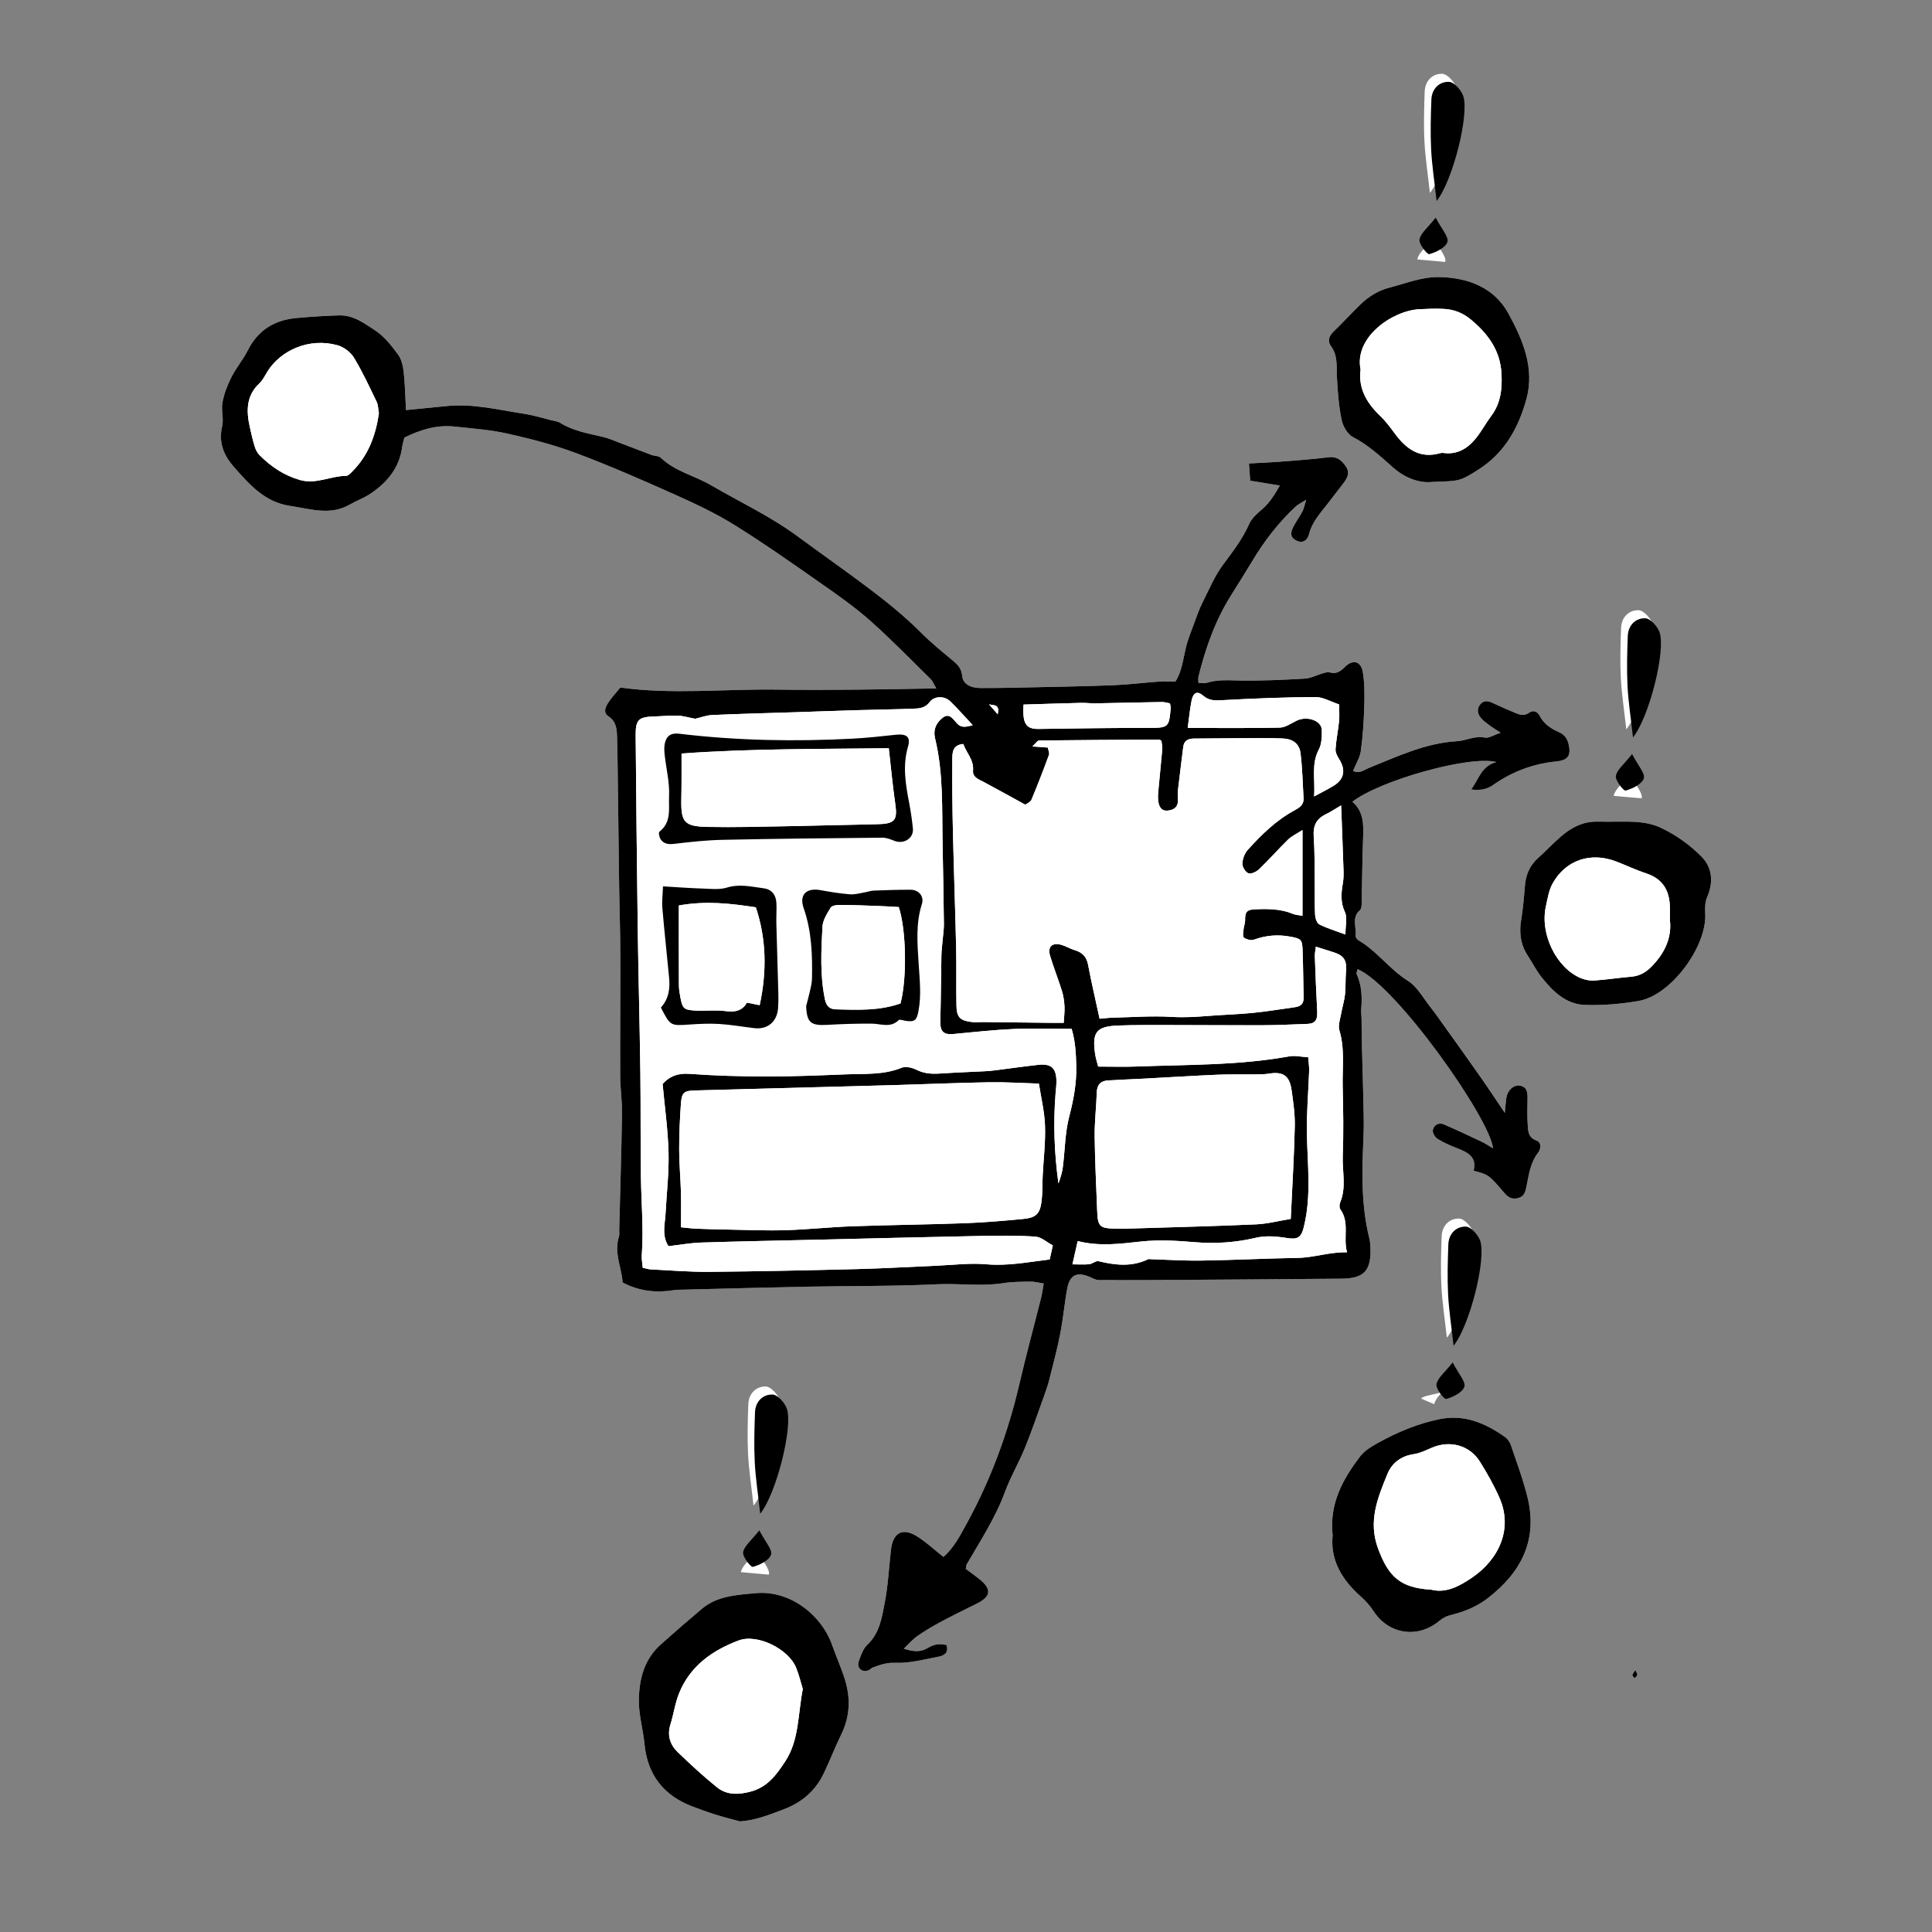 <?xml version="1.0" encoding="utf-8"?>
<!-- Generator: Adobe Illustrator 16.0.0, SVG Export Plug-In . SVG Version: 6.00 Build 0)  -->
<!DOCTYPE svg PUBLIC "-//W3C//DTD SVG 1.1//EN" "http://www.w3.org/Graphics/SVG/1.1/DTD/svg11.dtd">
<svg version="1.1" id="Layer_1" xmlns="http://www.w3.org/2000/svg" xmlns:xlink="http://www.w3.org/1999/xlink" x="0px" y="0px"
	 width="480px" height="480px" viewBox="0 0 480 480" enable-background="new 0 0 480 480" xml:space="preserve">
<rect x="0" y="0" width="480" height="480" fill="#808080" stroke="none"/>
<g>
	<path fill-rule="evenodd" clip-rule="evenodd" fill="#FFFFFF" d="M239.945,389.786c0.115-0.622,0.099-0.886,0.209-1.078
		c3.406-5.89,7.149-11.584,9.531-18.043c1.385-3.754,3.455-7.248,4.966-10.962c1.776-4.368,3.29-8.847,4.894-13.288
		c0.439-1.219,0.854-2.457,1.169-3.715c0.944-3.773,1.963-7.535,2.708-11.348c0.727-3.712,1.043-7.504,1.734-11.223
		c0.633-3.407,2.428-4.238,5.592-2.883c0.727,0.312,1.489,0.768,2.237,0.773c5.66,0.047,11.321,0.016,16.981-0.021
		c14.457-0.097,28.913-0.193,43.369-0.32c5.559-0.049,7.35-1.982,7.154-7.615c-0.029-0.826-0.088-1.67-0.286-2.465
		c-2.063-8.261-1.823-16.643-1.443-25.049c0.158-3.532,0-7.08-0.067-10.619c-0.073-3.896-0.221-7.789-0.313-11.684
		c-0.057-2.459-0.067-4.918-0.109-7.377c-0.012-0.705-0.135-1.418-0.076-2.116c0.244-2.988,0.158-5.915-1.115-8.715
		c-0.145-0.311,0.121-0.807,0.206-1.269c9.647,4.08,33.003,37.28,33.649,44.516c-1.025-0.604-1.885-1.197-2.814-1.637
		c-3.094-1.466-6.195-2.922-9.336-4.283c-1.327-0.576-2.488,0.086-2.789,1.356c-0.149,0.628,0.498,1.794,1.119,2.188
		c1.49,0.942,3.143,1.663,4.793,2.309c2.654,1.034,5.095,2.145,4.219,5.637c3.74,1,3.76,0.982,7.676,5.573
		c0.95,1.115,1.967,1.624,3.416,1.216c1.348-0.38,1.707-1.307,1.981-2.602c0.63-2.969,0.924-6.055,2.91-8.623
		c0.719-0.926,0.985-2.559-0.396-3.072c-2.106-0.778-2.047-2.448-2.159-4.025c-0.151-2.125-0.059-4.268-0.037-6.402
		c0.016-1.506-0.084-2.941-1.985-3.207c-1.534-0.214-2.989,1.156-3.279,3.049c-0.153,1.006-0.212,2.028-0.382,3.721
		c-2.254-3.334-4.09-6.132-6.012-8.872c-3.045-4.347-6.141-8.657-9.225-12.978c-1.033-1.443-2.043-2.904-3.147-4.289
		c-1.836-2.303-3.335-5.203-5.705-6.68c-4.573-2.853-7.654-7.384-12.285-10.068c-0.351-0.203-0.739-0.783-0.695-1.137
		c0.257-2.124-1.07-4.516,1.095-6.354c0.35-0.297,0.398-1.068,0.41-1.625c0.131-5.446,0.139-10.895,0.355-16.336
		c0.134-3.341,0.146-6.558-2.664-8.956c6.762-5.283,29.149-11.596,35.801-9.863c-3.775,0.981-4.293,4.125-6.289,6.808
		c2.332,0.292,3.969-0.062,5.469-1.116c4.748-3.34,9.989-5.29,15.782-5.862c2.917-0.289,3.619-1.575,2.937-4.375
		c-0.344-1.411-1.12-2.338-2.365-2.884c-2.006-0.879-3.74-2.021-4.787-4.041c-0.592-1.139-1.629-1.522-2.669-0.772
		c-1.325,0.957-2.479,0.413-3.672-0.081c-1.747-0.724-3.482-1.479-5.188-2.292c-1.156-0.547-2.275-0.871-3.219,0.245
		c-0.892,1.051-0.758,2.259,0.029,3.276c0.557,0.717,1.33,1.284,2.066,1.841c0.779,0.592,1.625,1.092,2.941,1.962
		c-1.756,0.581-2.953,1.419-3.932,1.214c-2.496-0.521-4.631,0.766-6.926,0.898c-7.867,0.455-14.802,3.803-21.912,6.654
		c-1.219,0.489-2.398,1.526-3.885,0.704c0.703-1.743,1.696-3.3,1.924-4.96c0.501-3.625,0.73-7.3,0.846-10.961
		c0.09-2.832,0.1-5.715-0.336-8.501c-0.443-2.843-2.475-3.388-4.484-1.374c-1.09,1.092-2.104,1.804-3.717,1.343
		c-0.49-0.141-1.109,0.035-1.639,0.185c-1.559,0.442-3.08,1.272-4.652,1.362c-5.525,0.314-11.074,0.581-16.604,0.458
		c-2.611-0.059-5.14-0.216-7.665,0.566c-0.606,0.188-1.32,0.028-2.107,0.028c0-0.651-0.092-1.127,0.014-1.553
		c1.771-7.146,4.211-14.027,8.158-20.303c1.752-2.785,3.519-5.562,5.203-8.388c2.982-5.014,6.527-9.578,10.794-13.562
		c0.55-0.514,1.275-0.84,2.612-1.697c-0.471,1.495-0.598,2.269-0.945,2.927c-0.66,1.245-1.508,2.391-2.167,3.636
		c-0.977,1.852-0.755,2.864,0.644,3.585c1.378,0.71,2.723,0.191,3.195-1.678c0.732-2.9,2.657-4.969,4.385-7.206
		c1.372-1.778,2.763-3.543,4.115-5.334c0.961-1.271,1.734-2.576,0.631-4.198c-1.064-1.564-2.237-2.561-4.389-2.282
		c-3.988,0.519-8.014,0.787-12.027,1.103c-2.433,0.192-4.873,0.281-7.658,0.436c0.113,1.6,0.203,2.836,0.307,4.28
		c2.491,0.407,4.751,0.776,7.371,1.205c-1.359,2.311-2.537,4.275-4.375,5.856c-1.229,1.058-2.6,2.229-3.229,3.652
		c-1.647,3.71-4.033,6.836-6.441,10.052c-2.153,2.874-3.567,6.315-5.198,9.56c-0.793,1.574-1.383,3.258-1.99,4.918
		c-0.764,2.08-1.621,4.146-2.131,6.292c-0.707,2.968-1.033,6.038-2.609,8.395c-1.687,0-3.061-0.082-4.424,0.016
		c-3.653,0.258-7.297,0.729-10.954,0.871c-6.987,0.271-13.981,0.389-20.974,0.541c-4.02,0.089-8.04,0.171-12.061,0.159
		c-2.536-0.007-4.392-1.062-4.552-3.049c-0.146-1.811-1.163-2.802-2.273-3.732c-2.697-2.258-5.414-4.431-7.926-6.958
		c-4.048-4.073-8.576-7.72-13.177-11.183c-5.734-4.314-11.626-8.436-17.399-12.697c-6.813-5.03-14.418-8.582-21.666-12.8
		c-4.076-2.374-8.886-3.385-12.419-6.786c-0.521-0.502-1.565-0.426-2.332-0.712c-2.642-0.984-5.265-2.017-7.901-3.015
		c-1.315-0.499-2.616-1.09-3.976-1.414c-3.685-0.878-7.443-1.464-10.754-3.517c-0.669-0.414-1.552-0.501-2.346-0.697
		c-2.183-0.542-4.349-1.219-6.564-1.559c-6.394-0.98-12.734-2.598-19.294-1.94c-3.252,0.326-6.505,0.641-10.153,1.001
		c-0.196-3.511-0.244-6.561-0.586-9.578c-0.168-1.476-0.563-3.129-1.422-4.278c-1.615-2.157-3.366-4.425-5.566-5.876
		c-2.696-1.777-5.49-3.898-9.016-3.796c-3.55,0.103-7.102,0.337-10.64,0.657c-5.448,0.493-9.554,3.01-12.078,8.042
		c-1.161,2.313-2.894,4.337-4.061,6.646c-0.995,1.971-1.822,4.111-2.223,6.271c-0.357,1.927,0.355,4.068-0.083,5.957
		c-0.937,4.024,0.381,7.189,2.931,10.085c3.853,4.373,7.646,8.75,13.96,9.675c5.002,0.732,9.959,2.487,14.869-0.358
		c1.634-0.946,3.462-1.584,5.023-2.63c4.181-2.802,7.256-6.427,7.946-11.653c0.107-0.807,0.374-1.593,0.555-2.338
		c3.999-1.966,8.054-3.198,12.426-2.732c4.459,0.475,8.974,0.806,13.332,1.785c5.748,1.291,11.504,2.785,17.009,4.854
		c8.274,3.109,16.391,6.665,24.462,10.277c5.059,2.262,10.122,4.645,14.813,7.565c7.337,4.565,14.413,9.559,21.5,14.513
		c4.168,2.915,8.361,5.86,12.157,9.224c5.219,4.625,10.082,9.652,15.067,14.539c0.461,0.453,0.696,1.136,1.383,2.3
		c-13.508,0.245-26.497,0.48-39.497,0.294c-13.109-0.187-26.226,1.274-39.003-0.517c-1.11,1.355-1.99,2.318-2.738,3.373
		c-0.844,1.189-1.721,2.763-0.23,3.767c2.051,1.383,2.088,3.279,2.155,5.28c0.088,2.602,0.11,5.208,0.144,7.81
		c0.126,9.828,0.236,19.657,0.376,29.486c0.077,5.446,0.273,10.893,0.289,16.34c0.03,10.179-0.073,20.358-0.032,30.537
		c0.012,3.076,0.499,6.156,0.451,9.229c-0.151,9.707-0.454,19.41-0.697,29.115c-0.012,0.473,0.102,0.986-0.041,1.417
		c-1.354,4.094,0.695,7.82,0.88,11.46c4.388,2.309,8.667,2.604,13.081,1.865c0.463-0.076,0.946-0.053,1.419-0.063
		c10.427-0.256,20.853-0.549,31.281-0.752c10.77-0.211,21.552-0.091,32.306-0.601c5.54-0.263,11.076,0.577,16.604-0.298
		c2.199-0.348,4.463-0.332,6.697-0.361c0.986-0.012,1.976,0.278,3.231,0.471c-0.253,1.439-0.37,2.481-0.623,3.488
		c-1.788,7.122-3.724,14.207-5.384,21.357c-2.834,12.197-7.117,23.838-13.123,34.813c-1.669,3.051-3.34,6.217-5.781,8.262
		c-2.345-1.855-4.289-3.68-6.503-5.078c-3.615-2.282-6.027-0.99-6.52,3.272c-0.502,4.349-0.707,8.752-1.528,13.038
		c-0.72,3.75-1.245,7.68-4.355,10.603c-1.054,0.989-1.597,2.628-2.107,4.063c-0.583,1.641,0.657,2.822,2.304,2.322
		c0.43-0.131,0.757-0.585,1.186-0.743c1.793-0.656,3.418-1.259,5.578-1.163c3.583,0.158,7.232-0.873,10.829-1.542
		c1.325-0.248,2.447-0.985,1.919-2.848c-1.689-0.479-3.203-0.222-4.716,0.708c-1.694,1.04-3.512,0.969-5.929,0.171
		c1.314-1.247,2.213-2.322,3.32-3.101c1.739-1.223,3.574-2.326,5.449-3.333c3.02-1.619,6.082-3.163,9.167-4.659
		c3.818-1.854,4.037-3.707,0.65-6.353C242.118,391.366,241.064,390.618,239.945,389.786z M183.83,452.524
		c3.907-0.26,7.282-1.652,10.747-2.944c4.568-1.702,7.95-4.575,10.048-8.913c1.545-3.193,2.799-6.527,4.368-9.709
		c2.349-4.762,2.348-9.583,0.672-14.479c-0.919-2.683-2.052-5.291-3.002-7.966c-2.505-7.043-10.213-13.514-18.95-12.689
		c-4.685,0.442-9.53,0.646-13.399,3.93c-3.421,2.901-6.82,5.83-10.163,8.822c-4.192,3.75-5.416,8.819-5.427,14.09
		c-0.007,3.508,1.049,7.004,1.382,10.527c0.735,7.764,4.755,12.918,11.986,15.647c1.882,0.712,3.776,1.403,5.697,2.005
		C179.783,451.469,181.815,451.97,183.83,452.524z M331.089,381.452c-0.618,6.093,2.269,10.984,6.927,15.143
		c1.217,1.088,2.367,2.335,3.248,3.701c3.676,5.703,10.912,6.93,16.313,2.429c0.77-0.641,1.738-1.19,2.702-1.425
		c3.374-0.82,6.484-2.023,9.299-4.189c8.332-6.404,12.524-14.434,9.944-25.041c-1.082-4.445-2.707-8.762-4.176-13.105
		c-0.25-0.744-0.821-1.52-1.463-1.969c-4.881-3.426-10.068-5.679-16.276-4.4c-5.407,1.112-10.411,3.207-15.192,5.861
		c-1.635,0.908-3.4,1.953-4.498,3.398C333.63,367.491,330.23,373.54,331.089,381.452z M401.603,204.137
		c-1.538,0-3.077,0.032-4.616-0.007c-3.65-0.089-6.645,1.461-9.281,3.783c-1.951,1.719-3.744,3.616-5.674,5.359
		c-2.059,1.861-2.965,4.177-3.178,6.893c-0.223,2.83-0.477,5.665-0.934,8.462c-0.522,3.185-0.127,6.106,1.658,8.829
		c1.166,1.777,2.126,3.711,3.441,5.366c2.771,3.484,6.039,6.68,10.705,6.848c4.451,0.161,8.992-0.23,13.389-0.986
		c8.061-1.385,16.982-13.524,16.547-21.715c-0.072-1.369-0.055-2.903,0.48-4.112c1.57-3.554,1.326-7.27-1.385-10.006
		c-2.907-2.937-6.254-5.338-10.021-7.14C409.17,204.004,405.389,204.111,401.603,204.137z M355.971,119.728
		c6.758-0.214,6.785-0.169,11.385-3.095c6.447-4.101,9.916-10.357,11.871-17.45c2.139-7.761-0.947-14.868-4.475-21.313
		c-3.447-6.295-9.77-8.87-17.059-9.032c-4.402-0.099-8.316,1.547-12.412,2.596c-2.837,0.727-5.234,2.209-7.297,4.223
		c-2.287,2.234-4.455,4.591-6.756,6.813c-1.127,1.088-1.412,2.354-0.571,3.492c1.796,2.431,1.355,5.144,1.501,7.849
		c0.189,3.522,0.447,7.076,1.164,10.516c0.33,1.591,1.48,3.588,2.834,4.28c3.768,1.931,6.779,4.738,9.856,7.472
		C349.231,118.939,352.873,120.097,355.971,119.728z M406.289,414.935c-0.457,0.771-0.76,1.052-0.729,1.283
		c0.035,0.264,0.377,0.482,0.584,0.721c0.225-0.285,0.574-0.548,0.639-0.867C406.834,415.811,406.545,415.483,406.289,414.935z"/>
	<path fill-rule="evenodd" clip-rule="evenodd" d="M239.945,389.786c1.119,0.832,2.173,1.58,3.188,2.376
		c3.387,2.646,3.168,4.499-0.65,6.353c-3.084,1.496-6.146,3.04-9.167,4.659c-1.875,1.007-3.71,2.11-5.449,3.333
		c-1.106,0.778-2.006,1.854-3.32,3.101c2.417,0.798,4.235,0.869,5.929-0.171c1.514-0.93,3.027-1.188,4.716-0.708
		c0.527,1.862-0.594,2.6-1.919,2.848c-3.597,0.669-7.247,1.7-10.829,1.542c-2.16-0.096-3.785,0.507-5.578,1.163
		c-0.429,0.158-0.756,0.612-1.186,0.743c-1.647,0.5-2.886-0.682-2.304-2.322c0.51-1.436,1.053-3.074,2.107-4.063
		c3.11-2.923,3.636-6.853,4.355-10.603c0.821-4.286,1.026-8.689,1.528-13.038c0.492-4.263,2.905-5.555,6.52-3.272
		c2.214,1.398,4.158,3.223,6.503,5.078c2.441-2.045,4.112-5.211,5.781-8.262c6.005-10.975,10.289-22.615,13.123-34.813
		c1.66-7.15,3.596-14.235,5.384-21.357c0.253-1.007,0.37-2.049,0.623-3.488c-1.256-0.192-2.245-0.482-3.231-0.471
		c-2.234,0.029-4.498,0.014-6.697,0.361c-5.527,0.875-11.064,0.035-16.604,0.298c-10.754,0.51-21.536,0.39-32.306,0.601
		c-10.428,0.203-20.854,0.496-31.281,0.752c-0.474,0.01-0.956-0.014-1.419,0.063c-4.414,0.738-8.692,0.443-13.081-1.865
		c-0.185-3.64-2.234-7.366-0.88-11.46c0.143-0.431,0.028-0.944,0.041-1.417c0.243-9.705,0.546-19.408,0.697-29.115
		c0.048-3.072-0.438-6.152-0.451-9.229c-0.041-10.179,0.063-20.358,0.032-30.537c-0.016-5.447-0.212-10.894-0.289-16.34
		c-0.14-9.829-0.25-19.658-0.376-29.486c-0.034-2.602-0.056-5.208-0.144-7.81c-0.067-2-0.104-3.896-2.155-5.28
		c-1.491-1.004-0.613-2.578,0.23-3.767c0.749-1.055,1.628-2.018,2.738-3.373c12.778,1.791,25.895,0.33,39.003,0.517
		c13,0.186,25.989-0.05,39.497-0.294c-0.687-1.164-0.922-1.847-1.383-2.3c-4.985-4.887-9.848-9.914-15.067-14.539
		c-3.796-3.364-7.989-6.31-12.157-9.224c-7.087-4.955-14.164-9.948-21.5-14.513c-4.692-2.92-9.754-5.303-14.813-7.565
		c-8.072-3.612-16.188-7.167-24.462-10.277c-5.504-2.069-11.261-3.564-17.009-4.854c-4.358-0.979-8.873-1.311-13.332-1.785
		c-4.372-0.466-8.427,0.766-12.426,2.732c-0.181,0.745-0.447,1.531-0.555,2.338c-0.69,5.226-3.765,8.852-7.946,11.653
		c-1.561,1.046-3.389,1.684-5.023,2.63c-4.91,2.845-9.867,1.09-14.869,0.358c-6.314-0.925-10.107-5.302-13.96-9.675
		c-2.55-2.896-3.868-6.061-2.931-10.085c0.439-1.888-0.274-4.03,0.083-5.957c0.401-2.16,1.228-4.3,2.223-6.271
		c1.167-2.31,2.9-4.334,4.061-6.646c2.524-5.032,6.63-7.55,12.078-8.042c3.539-0.319,7.09-0.554,10.64-0.657
		c3.525-0.102,6.319,2.019,9.016,3.796c2.201,1.451,3.952,3.72,5.566,5.876c0.859,1.149,1.254,2.803,1.422,4.278
		c0.343,3.017,0.39,6.066,0.586,9.578c3.648-0.36,6.901-0.675,10.153-1.001c6.56-0.658,12.9,0.96,19.294,1.94
		c2.216,0.339,4.381,1.017,6.564,1.559c0.793,0.196,1.676,0.283,2.346,0.697c3.311,2.052,7.07,2.639,10.754,3.517
		c1.36,0.324,2.661,0.915,3.976,1.414c2.637,0.998,5.259,2.03,7.901,3.015c0.767,0.286,1.811,0.21,2.332,0.712
		c3.533,3.401,8.343,4.412,12.419,6.786c7.248,4.219,14.853,7.771,21.666,12.8c5.773,4.261,11.665,8.382,17.399,12.697
		c4.601,3.463,9.129,7.11,13.177,11.183c2.512,2.527,5.229,4.7,7.926,6.958c1.111,0.93,2.127,1.921,2.273,3.732
		c0.16,1.987,2.016,3.042,4.552,3.049c4.021,0.012,8.041-0.07,12.061-0.159c6.992-0.152,13.986-0.269,20.974-0.541
		c3.657-0.142,7.301-0.613,10.954-0.871c1.363-0.098,2.737-0.016,4.424-0.016c1.576-2.356,1.902-5.426,2.609-8.395
		c0.51-2.146,1.367-4.212,2.131-6.292c0.607-1.66,1.197-3.344,1.99-4.918c1.631-3.245,3.045-6.686,5.198-9.56
		c2.408-3.216,4.794-6.341,6.441-10.052c0.63-1.422,2.001-2.594,3.229-3.652c1.838-1.581,3.016-3.545,4.375-5.856
		c-2.62-0.429-4.88-0.798-7.371-1.205c-0.104-1.443-0.193-2.68-0.307-4.28c2.785-0.154,5.226-0.243,7.658-0.436
		c4.014-0.316,8.039-0.584,12.027-1.103c2.151-0.279,3.324,0.718,4.389,2.282c1.104,1.622,0.33,2.927-0.631,4.198
		c-1.353,1.791-2.743,3.556-4.115,5.334c-1.728,2.237-3.652,4.305-4.385,7.206c-0.473,1.869-1.817,2.388-3.195,1.678
		c-1.398-0.721-1.62-1.733-0.644-3.585c0.659-1.246,1.507-2.392,2.167-3.636c0.348-0.658,0.475-1.432,0.945-2.927
		c-1.337,0.857-2.063,1.183-2.612,1.697c-4.267,3.984-7.812,8.547-10.794,13.562c-1.685,2.827-3.451,5.603-5.203,8.388
		c-3.947,6.275-6.388,13.156-8.158,20.303c-0.105,0.426-0.014,0.902-0.014,1.553c0.787,0,1.501,0.16,2.107-0.028
		c2.525-0.782,5.054-0.625,7.665-0.566c5.53,0.123,11.079-0.144,16.604-0.458c1.572-0.09,3.094-0.92,4.652-1.362
		c0.529-0.149,1.148-0.325,1.639-0.185c1.613,0.461,2.627-0.25,3.717-1.343c2.01-2.015,4.041-1.47,4.484,1.374
		c0.436,2.786,0.426,5.669,0.336,8.501c-0.115,3.661-0.345,7.336-0.846,10.961c-0.228,1.66-1.221,3.217-1.924,4.96
		c1.486,0.822,2.666-0.215,3.885-0.704c7.11-2.851,14.045-6.199,21.912-6.654c2.295-0.133,4.43-1.419,6.926-0.898
		c0.979,0.205,2.176-0.633,3.932-1.214c-1.316-0.87-2.162-1.37-2.941-1.962c-0.736-0.557-1.51-1.124-2.066-1.841
		c-0.787-1.018-0.921-2.225-0.029-3.276c0.943-1.115,2.063-0.792,3.219-0.245c1.706,0.813,3.441,1.567,5.188,2.292
		c1.192,0.494,2.347,1.038,3.672,0.081c1.04-0.75,2.077-0.367,2.669,0.772c1.047,2.02,2.781,3.162,4.787,4.041
		c1.245,0.546,2.021,1.473,2.365,2.884c0.683,2.799-0.02,4.086-2.937,4.375c-5.793,0.573-11.034,2.522-15.782,5.862
		c-1.5,1.055-3.137,1.409-5.469,1.116c1.996-2.683,2.514-5.827,6.289-6.808c-6.651-1.733-29.039,4.58-35.801,9.863
		c2.811,2.398,2.798,5.615,2.664,8.956c-0.217,5.441-0.225,10.89-0.355,16.336c-0.012,0.557-0.061,1.327-0.41,1.625
		c-2.165,1.837-0.838,4.23-1.095,6.354c-0.044,0.354,0.345,0.934,0.695,1.137c4.631,2.684,7.712,7.216,12.285,10.068
		c2.37,1.477,3.869,4.377,5.705,6.68c1.104,1.385,2.114,2.846,3.147,4.289c3.084,4.32,6.18,8.631,9.225,12.978
		c1.922,2.74,3.758,5.538,6.012,8.872c0.17-1.692,0.229-2.715,0.382-3.721c0.29-1.893,1.745-3.263,3.279-3.049
		c1.901,0.266,2.001,1.701,1.985,3.207c-0.021,2.135-0.114,4.277,0.037,6.402c0.112,1.577,0.053,3.247,2.159,4.025
		c1.382,0.514,1.115,2.146,0.396,3.072c-1.986,2.568-2.28,5.654-2.91,8.623c-0.274,1.295-0.634,2.222-1.981,2.602
		c-1.449,0.408-2.466-0.101-3.416-1.216c-3.916-4.591-3.936-4.573-7.676-5.573c0.876-3.492-1.564-4.603-4.219-5.637
		c-1.65-0.646-3.303-1.366-4.793-2.309c-0.621-0.395-1.269-1.561-1.119-2.188c0.301-1.271,1.462-1.933,2.789-1.356
		c3.141,1.361,6.242,2.817,9.336,4.283c0.93,0.439,1.789,1.033,2.814,1.637c-0.646-7.235-24.002-40.436-33.649-44.516
		c-0.085,0.462-0.351,0.958-0.206,1.269c1.273,2.8,1.359,5.727,1.115,8.715c-0.059,0.698,0.064,1.411,0.076,2.116
		c0.042,2.459,0.053,4.918,0.109,7.377c0.092,3.895,0.239,7.787,0.313,11.684c0.067,3.539,0.226,7.087,0.067,10.619
		c-0.38,8.406-0.62,16.788,1.443,25.049c0.198,0.795,0.257,1.639,0.286,2.465c0.195,5.633-1.596,7.566-7.154,7.615
		c-14.456,0.127-28.912,0.224-43.369,0.32c-5.66,0.037-11.321,0.068-16.981,0.021c-0.748-0.006-1.511-0.462-2.237-0.773
		c-3.164-1.355-4.959-0.524-5.592,2.883c-0.691,3.719-1.008,7.511-1.734,11.223c-0.745,3.813-1.764,7.574-2.708,11.348
		c-0.314,1.258-0.729,2.496-1.169,3.715c-1.604,4.441-3.117,8.92-4.894,13.288c-1.511,3.714-3.581,7.208-4.966,10.962
		c-2.382,6.459-6.125,12.153-9.531,18.043C240.044,388.9,240.061,389.164,239.945,389.786z M323.602,206.221
		c-1.51,0.978-2.709,1.51-3.59,2.371c-2.45,2.391-4.709,4.977-7.176,7.35c-0.659,0.635-1.951,1.265-2.656,1.024
		c-0.73-0.248-1.546-1.575-1.516-2.398c0.045-1.174,0.555-2.568,1.342-3.434c3.427-3.777,7.049-7.356,11.621-9.81
		c1.131-0.607,2.326-1.361,2.238-2.93c-0.207-3.768-0.298-7.555-0.76-11.294c-0.297-2.398-2.016-3.55-4.451-3.63
		c-1.775-0.059-3.551-0.126-5.326-0.116c-5.557,0.033-11.113,0.121-16.67,0.139c-1.529,0.006-2.502,0.526-2.697,2.145
		c-0.439,3.636-0.914,7.269-1.328,10.908c-0.092,0.816,0.051,1.659,0.021,2.486c-0.057,1.646-1.151,2.216-2.585,2.364
		c-1.349,0.139-1.974-0.765-2.216-1.85c-0.201-0.893-0.173-1.864-0.093-2.788c0.307-3.523,0.704-7.039,1.001-10.563
		c0.063-0.763-0.148-1.55-0.215-2.167c-0.379-0.177-0.484-0.269-0.59-0.269c-9.932,0.05-19.866,0.094-29.799,0.213
		c-0.418,0.005-0.828,0.706-1.672,1.475c1.676,0.125,2.684,0.2,3.844,0.288c0.123,0.7,0.456,1.345,0.285,1.807
		c-1.378,3.737-2.799,7.463-4.346,11.133c-0.268,0.636-1.204,0.989-1.535,1.246c-3.615-1.979-6.908-3.81-10.228-5.585
		c-1.261-0.673-2.903-1.177-2.757-2.873c0.236-2.698-1.646-4.383-2.421-6.62c-2.775,0.231-2.715,2.279-2.729,3.932
		c-0.048,5.922,0.014,11.846,0.152,17.766c0.225,9.709,0.582,19.417,0.804,29.126c0.109,4.719-0.024,9.444,0.075,14.164
		c0.061,2.936,0.887,3.742,3.821,4.09c0.932,0.113,1.893-0.006,2.842,0.004c5.688,0.063,11.375,0.134,17.063,0.197
		c1.035,0.01,2.07,0,2.927,0c0.085-1.608,0.257-2.869,0.187-4.119c-0.072-1.264-0.247-2.559-0.623-3.764
		c-0.915-2.93-2.05-5.795-2.946-8.731c-0.7-2.298,0.511-3.433,2.853-2.747c1.112,0.326,2.133,0.969,3.246,1.298
		c1.884,0.559,2.957,1.627,3.338,3.651c0.822,4.391,1.85,8.742,2.855,13.395c1.047-0.086,2.195-0.239,3.345-0.268
		c4.852-0.119,9.721-0.483,14.547-0.191c3.102,0.186,6.116,0.004,9.171-0.242c3.658-0.293,7.332-0.387,10.981-0.751
		c3.521-0.352,7.019-0.932,10.524-1.423c1.336-0.187,2.159-0.816,2.119-2.324c-0.105-4.022-0.098-8.05-0.264-12.07
		c-0.101-2.426-0.451-2.63-2.986-3.116c-3.105-0.594-6.094-0.347-9.084,0.738c-0.714,0.259-1.899-0.045-2.518-0.534
		c-0.371-0.292-0.112-1.448-0.044-2.208c0.06-0.658,0.372-1.308,0.361-1.958c-0.04-2.118,0.362-2.755,2.437-2.84
		c3.189-0.133,6.38-0.141,9.422,1.129c0.688,0.287,1.486,0.308,2.398,0.482C323.602,220.41,323.602,213.625,323.602,206.221z
		 M172.733,178.575c-1.763-0.328-3.077-0.732-4.403-0.781c-1.89-0.067-3.788,0.149-5.683,0.202
		c-4.041,0.113-4.755,0.783-4.718,4.836c0.146,15.772,0.289,31.545,0.508,47.316c0.167,12.09,0.495,24.183,0.658,36.275
		c0.119,8.771,0.003,17.545,0.148,26.316c0.104,6.357,0.673,12.708,0.207,19.076c-0.076,1.022,0.148,2.066,0.238,3.146
		c0.809,0.176,1.369,0.383,1.938,0.409c4.848,0.237,9.699,0.655,14.547,0.612c12.322-0.111,24.646-0.379,36.965-0.689
		c6.503-0.164,13-0.558,19.502-0.83c4.128-0.173,8.295-0.718,12.379-0.359c5.377,0.474,10.503-0.561,15.778-1.197
		c0.271-1.215,0.497-2.237,0.775-3.495c-1.474-0.776-2.857-2.073-4.324-2.175c-4.461-0.311-8.955-0.262-13.434-0.174
		c-13.496,0.266-26.99,0.613-40.484,0.932c-9.717,0.229-19.435,0.402-29.15,0.715c-2.683,0.088-5.353,0.584-8.092,0.896
		c-1.733-2.656-0.878-5.391-0.735-8.052c0.272-5.075,0.873-10.159,0.744-15.222c-0.144-5.656-0.948-11.293-1.472-17.033
		c1.722-1.906,3.793-2.721,6.659-2.508c6.366,0.473,12.765,0.645,19.151,0.652c6.621,0.008,13.243-0.268,19.859-0.529
		c4.59-0.183,9.234,0.187,13.682-1.627c1.019-0.416,2.632-0.049,3.705,0.49c1.915,0.964,3.818,1.07,5.865,0.935
		c3.771-0.252,7.55-0.384,11.323-0.577c0.71-0.035,1.422-0.102,2.126-0.189c3.642-0.461,7.279-0.977,10.927-1.389
		c3.17-0.358,4.455,0.75,4.543,3.852c0.029,1.061-0.121,2.129-0.207,3.191c-0.601,7.49-0.321,14.957,0.715,22.426
		c0.48-1.334,0.907-2.675,1.084-4.047c0.544-4.215,0.535-8.563,1.6-12.635c1.088-4.152,1.843-8.257,1.74-12.51
		c-0.071-3.014-0.205-6.051-1.154-9.229c-5.017,0-9.754-0.162-14.476,0.049c-4.96,0.219-9.903,0.775-14.849,1.238
		c-2.54,0.236-3.369-0.633-3.297-3.234c0.153-5.437,0.165-10.877,0.272-16.314c0.025-1.294,0.206-2.586,0.313-3.878
		c0.108-1.29,0.319-2.58,0.305-3.87c-0.076-6.624-0.196-13.248-0.326-19.87c-0.171-8.763,0.236-17.569-1.849-26.198
		c-0.056-0.23-0.091-0.466-0.126-0.7c-0.301-1.995,0.72-3.583,2.121-4.6c1.565-1.137,2.5,0.476,3.447,1.514
		c1.016,1.112,2.183,0.911,3.896,0.417c-2.063-2.203-3.757-4.159-5.615-5.946c-1.383-1.332-3.917-1.349-5.058,0.178
		c-1.129,1.512-2.542,1.628-4.053,1.681c-4.723,0.171-9.449,0.235-14.173,0.372c-4.973,0.145-9.945,0.333-14.918,0.496
		c-6.98,0.226-13.962,0.397-20.937,0.709C175.445,177.717,173.996,178.285,172.733,178.575z M169.192,304.917
		c1.585,0.148,2.723,0.307,3.865,0.35c2.606,0.103,5.213,0.17,7.82,0.215c4.731,0.08,9.468,0.297,14.192,0.158
		c5.546-0.165,11.079-0.773,16.625-0.974c9.336-0.334,18.681-0.423,28.017-0.765c4.841-0.177,9.679-0.594,14.503-1.055
		c3.285-0.313,4.23-1.335,4.598-4.727c0.215-1.992,0.144-4.018,0.242-6.023c0.205-4.129,0.717-8.266,0.578-12.381
		c-0.117-3.476-0.974-6.928-1.518-10.498c-4.327-0.129-8.333-0.404-12.332-0.332c-8.157,0.145-16.309,0.504-24.463,0.729
		c-16.21,0.448-32.42,0.859-48.63,1.304c-2.784,0.076-3.319,0.496-3.52,3.324c-0.268,3.775-0.436,7.569-0.431,11.357
		c0.004,3.526,0.34,7.055,0.437,10.584C169.252,298.988,169.192,301.794,169.192,304.917z M320.683,302.839
		c0.374-8.082,0.835-15.507,1.002-22.94c0.069-3.052-0.37-6.137-0.812-9.173c-0.51-3.518-2.176-4.557-5.646-3.977
		c-1.037,0.175-2.109,0.164-3.167,0.177c-3.196,0.04-6.396-0.052-9.585,0.087c-6.128,0.264-12.252,0.652-18.379,0.979
		c-2.937,0.155-5.879,0.26-8.816,0.437c-1.822,0.108-2.723,1.069-2.786,2.968c-0.123,3.667-0.564,7.33-0.526,10.99
		c0.064,6.123,0.402,12.244,0.621,18.365c0.143,3.94,0.571,4.412,4.436,4.504c1.893,0.045,3.789-0.025,5.683-0.084
		c9.8-0.303,19.601-0.542,29.394-0.984C314.879,304.063,317.629,303.337,320.683,302.839z M266.441,314.124
		c1.655,0,2.933,0.1,4.186-0.036c0.789-0.087,1.63-0.904,2.295-0.745c4.195,1.007,8.324,1.475,12.379-0.522
		c0.093-0.046,0.233,0.003,0.352,0.009c4.262,0.132,8.525,0.424,12.785,0.357c8.035-0.125,16.066-0.531,24.102-0.674
		c3.972-0.07,7.751-1.482,12.136-1.377c-1.046-3.578,0.714-7.367-1.683-10.701c-0.277-0.385-0.233-1.211-0.027-1.703
		c1.584-3.791,0.482-7.73,0.635-11.586c0.225-5.682,0.127-11.379-0.015-17.066c-0.118-4.705,0.582-9.448-0.826-14.121
		c-0.367-1.221,0.208-2.75,0.444-4.121c0.278-1.598,0.785-3.164,0.961-4.77c0.204-1.846,0.068-3.73,0.24-5.583
		c0.258-2.788-0.423-4.021-2.971-4.859c-1.424-0.469-2.857-0.902-4.509-1.421c-0.098,0.853-0.286,1.635-0.259,2.408
		c0.161,4.491,0.338,8.983,0.584,13.471c0.131,2.36-0.453,3.238-2.531,3.311c-3.657,0.129-7.315,0.308-10.975,0.324
		c-7.705,0.031-15.41-0.044-23.115-0.046c-4.254-0.001-8.514-0.043-12.766,0.115c-5.48,0.203-6.576,1.607-5.787,7.065
		c0.148,1.037,0.488,2.045,0.759,3.138c3.297,0,6.471,0.103,9.638-0.019c12.639-0.48,25.322-0.252,37.849-2.521
		c1.433-0.261,2.981,0.126,4.7,0.226c0.099,1.35,0.266,2.384,0.232,3.408c-0.178,5.201-0.662,10.408-0.561,15.602
		c0.152,7.752,1.146,15.49-0.773,23.19c-0.658,2.646-1.527,3.146-4.335,2.685c-2.478-0.406-5.181-0.603-7.585-0.037
		c-5.021,1.186-10.048,1.517-15.123,1.096c-4.484-0.373-8.91-0.658-13.428-0.164c-5.117,0.557-10.29,1.264-15.701-0.115
		C267.303,310.308,266.898,312.1,266.441,314.124z M94.138,102.711c-0.187-1.03-0.158-2.055-0.555-2.874
		c-1.794-3.718-3.525-7.487-5.667-11.002c-0.835-1.371-2.544-2.64-4.1-3.068c-7.003-1.927-14.081,1.246-17.368,6.544
		c-0.625,1.006-1.155,2.142-1.999,2.931c-3.308,3.092-3.271,6.849-2.39,10.817c0.359,1.618,0.724,3.242,1.207,4.825
		c0.233,0.762,0.611,1.572,1.158,2.129c2.849,2.896,6.134,5.104,10.101,6.239c3.983,1.139,7.644-1.01,11.512-1.041
		c0.477-0.004,1.002-0.593,1.415-1.002C91.513,113.196,93.335,108.165,94.138,102.711z M295.084,180.855
		c8.037,0,15.463,0.092,22.879-0.081c1.409-0.033,2.816-1.068,4.184-1.724c2.629-1.262,6.199-0.032,6.254,2.327
		c0.037,1.623-0.02,3.473-0.746,4.845c-1.916,3.628-0.883,7.288-1.16,11.649c2.053-1.114,3.497-1.822,4.863-2.659
		c2.627-1.609,3.036-3.931,1.352-6.61c-0.46-0.734-0.952-1.662-0.898-2.466c0.154-2.329,0.643-4.634,0.873-6.961
		c0.133-1.355,0.025-2.734,0.025-4.164c-2.145-0.7-4.021-1.845-5.893-1.833c-7.658,0.044-15.317,0.355-22.965,0.77
		c-1.847,0.101-3.363,0.224-4.92-1.108c-1.497-1.284-2.484-0.793-2.896,1.258C295.625,176.161,295.438,178.27,295.084,180.855z
		 M254.298,175.048c-0.319,4.787,0.644,6.104,3.749,6.056c9.072-0.139,18.145-0.256,27.217-0.268
		c5.02-0.006,5.167-0.025,5.596-4.911c0.029-0.334-0.103-0.682-0.184-1.173c-0.67-0.118-1.345-0.348-2.016-0.338
		c-5.508,0.088-11.016,0.233-16.523,0.332c-1.173,0.02-2.351-0.149-3.523-0.121C263.822,174.743,259.031,174.905,254.298,175.048z
		 M334.268,232.178c0-2.34,0.515-4.207-0.112-5.535c-1.161-2.46-0.946-4.77-0.524-7.231c0.18-1.038,0.197-2.119,0.162-3.176
		c-0.17-5.258-0.382-10.516-0.593-16.144c-1.462,0.858-2.618,1.639-3.86,2.241c-2.326,1.127-3.136,2.864-2.952,5.449
		c0.264,3.768,0.203,7.56,0.253,11.341c0.037,2.719-0.051,5.44,0.086,8.153c0.043,0.832,0.426,2.06,1.032,2.372
		C329.605,230.602,331.639,231.195,334.268,232.178z M247.874,177.463c0.638-2.659-1.168-2.145-2.159-2.485
		C246.276,175.624,246.839,176.27,247.874,177.463z"/>
	<path fill-rule="evenodd" clip-rule="evenodd" d="M183.83,452.524c-2.015-0.555-4.047-1.056-6.041-1.68
		c-1.92-0.602-3.814-1.293-5.697-2.005c-7.231-2.729-11.251-7.884-11.986-15.647c-0.333-3.523-1.39-7.02-1.382-10.527
		c0.011-5.271,1.235-10.34,5.427-14.09c3.342-2.992,6.742-5.921,10.163-8.822c3.869-3.283,8.714-3.487,13.399-3.93
		c8.737-0.824,16.445,5.646,18.95,12.689c0.951,2.675,2.083,5.283,3.002,7.966c1.676,4.896,1.677,9.718-0.672,14.479
		c-1.568,3.182-2.822,6.516-4.368,9.709c-2.099,4.338-5.48,7.211-10.048,8.913C191.112,450.872,187.737,452.265,183.83,452.524z
		 M199.453,419.626c-0.468-1.516-0.923-3.465-1.664-5.298c-1.876-4.638-9.63-8.5-14.266-6.76
		c-6.495,2.435-12.017,6.298-14.765,13.017c-1.021,2.5-1.382,5.263-2.191,7.859c-0.841,2.701-0.11,5.009,1.782,6.837
		c3.147,3.04,6.374,6.018,9.775,8.763c2.479,2.002,5.433,1.87,8.463,1.047c4.134-1.125,6.374-4.219,8.524-7.521
		C198.579,432.241,198.203,426.03,199.453,419.626z"/>
	<path fill-rule="evenodd" clip-rule="evenodd" d="M331.089,381.452c-0.858-7.912,2.541-13.961,6.827-19.598
		c1.098-1.445,2.863-2.49,4.498-3.398c4.781-2.654,9.785-4.749,15.192-5.861c6.208-1.278,11.396,0.975,16.276,4.4
		c0.642,0.449,1.213,1.225,1.463,1.969c1.469,4.344,3.094,8.66,4.176,13.105c2.58,10.607-1.612,18.637-9.944,25.041
		c-2.814,2.166-5.925,3.369-9.299,4.189c-0.964,0.234-1.933,0.784-2.702,1.425c-5.4,4.501-12.637,3.274-16.313-2.429
		c-0.881-1.366-2.031-2.613-3.248-3.701C333.357,392.437,330.471,387.545,331.089,381.452z M355.598,394.954
		c3.677,0.936,6.983-0.885,10.004-2.915c6.988-4.698,10.264-12.36,6.938-19.903c-1.376-3.121-3.068-6.131-4.884-9.024
		c-2.536-4.046-7.4-5.333-11.832-3.464c-1.518,0.641-3.054,1.416-4.65,1.647c-3.154,0.457-5.402,2.278-6.479,4.923
		c-2.387,5.867-4.827,11.661-2.346,18.43C344.934,391.69,347.855,394.506,355.598,394.954z"/>
	<path fill-rule="evenodd" clip-rule="evenodd" d="M401.603,204.137c3.786-0.025,7.567-0.133,11.132,1.572
		c3.768,1.802,7.114,4.204,10.021,7.14c2.711,2.736,2.955,6.452,1.385,10.006c-0.535,1.209-0.553,2.743-0.48,4.112
		c0.436,8.191-8.486,20.33-16.547,21.715c-4.396,0.756-8.938,1.147-13.389,0.986c-4.666-0.168-7.934-3.363-10.705-6.848
		c-1.315-1.655-2.275-3.589-3.441-5.366c-1.785-2.722-2.181-5.644-1.658-8.829c0.457-2.797,0.711-5.632,0.934-8.462
		c0.213-2.716,1.119-5.032,3.178-6.893c1.93-1.744,3.723-3.641,5.674-5.359c2.637-2.322,5.631-3.873,9.281-3.783
		C398.525,204.168,400.064,204.137,401.603,204.137z M414.881,228.567c0-1.26,0-2.088,0-2.917c-0.01-4.203-1.619-7.252-5.866-8.652
		c-2.569-0.846-5.028-2.028-7.562-2.993c-6.287-2.396-12.5-0.308-15.727,5.525c-0.939,1.699-1.245,3.782-1.668,5.725
		c-1.491,6.871,2.674,15.252,8.684,17.755c1.029,0.428,2.248,0.672,3.352,0.596c3.063-0.207,6.104-0.691,9.165-0.943
		c2.009-0.164,3.554-1.017,4.959-2.422C413.58,236.88,415.404,232.969,414.881,228.567z"/>
	<path fill-rule="evenodd" clip-rule="evenodd" d="M355.971,119.728c-3.098,0.37-6.739-0.789-9.958-3.648
		c-3.077-2.733-6.089-5.541-9.856-7.472c-1.354-0.692-2.504-2.689-2.834-4.28c-0.717-3.44-0.975-6.994-1.164-10.516
		c-0.146-2.705,0.295-5.417-1.501-7.849c-0.841-1.138-0.556-2.404,0.571-3.492c2.301-2.222,4.469-4.579,6.756-6.813
		c2.063-2.014,4.46-3.496,7.297-4.223c4.096-1.049,8.01-2.695,12.412-2.596c7.289,0.163,13.611,2.737,17.059,9.032
		c3.527,6.445,6.613,13.552,4.475,21.313c-1.955,7.093-5.424,13.349-11.871,17.45C362.756,119.559,362.729,119.514,355.971,119.728z
		 M338.037,91.79c-0.621,4.468,1.361,8.176,4.725,11.393c1.352,1.293,2.521,2.804,3.625,4.324c2.842,3.909,6.19,6.557,11.408,5.089
		c0.217-0.062,0.463-0.109,0.682-0.076c3.529,0.529,6.159-1.078,8.236-3.667c1.4-1.743,2.455-3.759,3.801-5.549
		c2.352-3.131,2.712-6.702,2.531-10.419c-0.283-5.748-3.297-9.894-7.576-13.462c-2.043-1.703-4.243-2.544-6.766-2.678
		c-2.01-0.106-4.033-0.022-6.045,0.08C345.893,77.167,336.367,83.832,338.037,91.79z"/>
	<path fill-rule="evenodd" clip-rule="evenodd" d="M406.289,414.935c0.256,0.549,0.545,0.876,0.494,1.137
		c-0.064,0.319-0.414,0.582-0.639,0.867c-0.207-0.238-0.549-0.457-0.584-0.721C405.529,415.986,405.832,415.705,406.289,414.935z"/>
	<path fill-rule="evenodd" clip-rule="evenodd" fill="#FFFFFF" d="M323.602,206.221c0,7.404,0,14.188,0,21.307
		c-0.912-0.175-1.711-0.195-2.398-0.482c-3.042-1.27-6.232-1.262-9.422-1.129c-2.074,0.085-2.477,0.722-2.437,2.84
		c0.011,0.65-0.302,1.3-0.361,1.958c-0.068,0.759-0.327,1.916,0.044,2.208c0.618,0.489,1.804,0.793,2.518,0.534
		c2.99-1.085,5.979-1.333,9.084-0.738c2.535,0.485,2.886,0.69,2.986,3.116c0.166,4.02,0.158,8.047,0.264,12.07
		c0.04,1.508-0.783,2.138-2.119,2.324c-3.506,0.491-7.004,1.071-10.524,1.423c-3.649,0.364-7.323,0.458-10.981,0.751
		c-3.055,0.246-6.069,0.428-9.171,0.242c-4.826-0.292-9.695,0.072-14.547,0.191c-1.149,0.028-2.298,0.182-3.345,0.268
		c-1.006-4.653-2.033-9.004-2.855-13.395c-0.381-2.024-1.454-3.092-3.338-3.651c-1.113-0.329-2.134-0.972-3.246-1.298
		c-2.342-0.686-3.553,0.449-2.853,2.747c0.896,2.937,2.031,5.802,2.946,8.731c0.376,1.205,0.551,2.5,0.623,3.764
		c0.07,1.25-0.102,2.511-0.187,4.119c-0.856,0-1.892,0.01-2.927,0c-5.688-0.063-11.375-0.134-17.063-0.197
		c-0.949-0.01-1.91,0.109-2.842-0.004c-2.934-0.348-3.76-1.154-3.821-4.09c-0.099-4.72,0.034-9.445-0.075-14.164
		c-0.222-9.709-0.579-19.417-0.804-29.126c-0.138-5.92-0.2-11.844-0.152-17.766c0.014-1.653-0.046-3.701,2.729-3.932
		c0.776,2.237,2.658,3.921,2.421,6.62c-0.146,1.695,1.496,2.199,2.757,2.873c3.319,1.776,6.612,3.606,10.228,5.585
		c0.331-0.257,1.268-0.609,1.535-1.246c1.547-3.67,2.968-7.396,4.346-11.133c0.171-0.461-0.162-1.106-0.285-1.807
		c-1.16-0.087-2.168-0.162-3.844-0.288c0.844-0.769,1.254-1.47,1.672-1.475c9.933-0.119,19.867-0.163,29.799-0.213
		c0.105,0,0.211,0.092,0.59,0.269c0.066,0.618,0.277,1.404,0.215,2.167c-0.297,3.524-0.694,7.04-1.001,10.563
		c-0.08,0.924-0.108,1.895,0.093,2.788c0.242,1.085,0.867,1.988,2.216,1.85c1.434-0.148,2.528-0.718,2.585-2.364
		c0.029-0.828-0.113-1.67-0.021-2.486c0.414-3.64,0.889-7.272,1.328-10.908c0.195-1.619,1.168-2.138,2.697-2.145
		c5.557-0.018,11.113-0.106,16.67-0.139c1.775-0.01,3.551,0.057,5.326,0.116c2.436,0.08,4.154,1.232,4.451,3.63
		c0.462,3.739,0.553,7.526,0.76,11.294c0.088,1.569-1.107,2.323-2.238,2.93c-4.572,2.454-8.194,6.033-11.621,9.81
		c-0.787,0.866-1.297,2.259-1.342,3.434c-0.03,0.824,0.785,2.151,1.516,2.398c0.705,0.24,1.997-0.389,2.656-1.024
		c2.467-2.373,4.726-4.959,7.176-7.35C320.893,207.731,322.092,207.199,323.602,206.221z"/>
	<path fill-rule="evenodd" clip-rule="evenodd" fill="#FFFFFF" d="M172.733,178.575c1.263-0.29,2.712-0.858,4.185-0.923
		c6.975-0.312,13.957-0.483,20.937-0.709c4.973-0.163,9.946-0.351,14.918-0.496c4.724-0.137,9.45-0.201,14.173-0.372
		c1.51-0.053,2.923-0.169,4.053-1.681c1.142-1.527,3.675-1.51,5.058-0.178c1.858,1.787,3.552,3.743,5.615,5.946
		c-1.712,0.494-2.879,0.694-3.896-0.417c-0.948-1.038-1.882-2.651-3.447-1.514c-1.401,1.018-2.421,2.605-2.121,4.6
		c0.035,0.234,0.07,0.469,0.126,0.7c2.085,8.629,1.678,17.435,1.849,26.198c0.13,6.623,0.25,13.247,0.326,19.87
		c0.014,1.29-0.197,2.58-0.305,3.87c-0.107,1.292-0.287,2.583-0.313,3.878c-0.107,5.437-0.119,10.877-0.272,16.314
		c-0.072,2.602,0.757,3.471,3.297,3.234c4.946-0.463,9.889-1.02,14.849-1.238c4.722-0.211,9.459-0.049,14.476-0.049
		c0.949,3.178,1.083,6.215,1.154,9.229c0.103,4.253-0.652,8.357-1.74,12.51c-1.064,4.072-1.056,8.42-1.6,12.635
		c-0.177,1.372-0.604,2.713-1.084,4.047c-1.036-7.469-1.315-14.936-0.715-22.426c0.086-1.063,0.236-2.131,0.207-3.191
		c-0.088-3.102-1.373-4.21-4.543-3.852c-3.647,0.412-7.285,0.928-10.927,1.389c-0.704,0.088-1.416,0.154-2.126,0.189
		c-3.773,0.193-7.553,0.325-11.323,0.577c-2.047,0.136-3.95,0.029-5.865-0.935c-1.072-0.539-2.686-0.906-3.705-0.49
		c-4.448,1.813-9.092,1.444-13.682,1.627c-6.616,0.262-13.239,0.537-19.859,0.529c-6.386-0.008-12.786-0.18-19.151-0.652
		c-2.865-0.213-4.937,0.602-6.659,2.508c0.524,5.74,1.328,11.377,1.472,17.033c0.129,5.063-0.471,10.146-0.744,15.222
		c-0.143,2.661-0.999,5.396,0.735,8.052c2.739-0.313,5.409-0.809,8.092-0.896c9.715-0.313,19.433-0.486,29.15-0.715
		c13.495-0.318,26.989-0.666,40.484-0.932c4.479-0.088,8.973-0.137,13.434,0.174c1.467,0.102,2.851,1.398,4.324,2.175
		c-0.278,1.258-0.505,2.28-0.775,3.495c-5.275,0.637-10.401,1.671-15.778,1.197c-4.084-0.358-8.251,0.187-12.379,0.359
		c-6.501,0.272-12.999,0.666-19.502,0.83c-12.32,0.311-24.643,0.578-36.965,0.689c-4.848,0.043-9.7-0.375-14.547-0.612
		c-0.569-0.026-1.129-0.233-1.938-0.409c-0.089-1.08-0.313-2.124-0.238-3.146c0.466-6.368-0.102-12.719-0.207-19.076
		c-0.145-8.771-0.029-17.545-0.148-26.316c-0.164-12.092-0.491-24.185-0.658-36.275c-0.219-15.771-0.361-31.544-0.508-47.316
		c-0.037-4.053,0.677-4.723,4.718-4.836c1.895-0.053,3.793-0.27,5.683-0.202C169.656,177.842,170.97,178.247,172.733,178.575z
		 M166.23,197.734c-0.146,3.099,0.694,6.501-2.413,8.914c-0.248,0.193-0.02,1.384,0.322,1.881c0.814,1.182,1.986,1.294,3.442,1.117
		c3.979-0.484,7.987-0.911,11.992-0.995c13.221-0.276,26.445-0.409,39.668-0.53c1.002-0.01,2.04,0.425,3.006,0.797
		c2.329,0.898,4.79-0.673,4.557-3.056c-0.208-2.111-0.514-4.218-0.913-6.301c-0.891-4.665-1.693-9.269-0.307-14.031
		c0.727-2.498-0.345-3.271-3.107-2.974c-3.527,0.382-7.06,0.771-10.601,0.958c-14.404,0.759-28.785,0.5-43.123-1.22
		c-2.054-0.246-3.188,0.498-3.594,2.471c-0.186,0.9-0.124,1.878-0.023,2.806C165.511,190.963,166.388,194.371,166.23,197.734z
		 M164.196,250.327c2.371,4.585,2.367,4.535,7.056,4.217c2.472-0.168,4.968-0.295,7.437-0.143c2.928,0.18,5.835,0.703,8.755,1.043
		c3.254,0.375,5.593-1.581,5.858-4.909c0.095-1.173,0.113-2.357,0.082-3.535c-0.156-5.907-0.354-11.813-0.505-17.72
		c-0.042-1.655,0.109-3.317,0.015-4.967c-0.117-2.044-1.224-3.379-3.179-3.625c-3.008-0.38-5.955-1.137-9.102-0.173
		c-1.953,0.598-4.213,0.292-6.331,0.23c-3.016-0.09-6.026-0.328-9.564-0.533c-0.069,1.99-0.3,3.714-0.156,5.406
		c0.491,5.771,1.136,11.528,1.678,17.295C166.49,245.569,166.183,248.122,164.196,250.327z M200.288,249.964
		c0.163,4.096,1.135,4.902,5.295,4.656c3.658-0.218,7.329-0.315,10.994-0.299c2.284,0.01,4.647,1.148,6.703-0.88
		c0.251-0.246,1.094,0.085,1.659,0.175c2.329,0.355,2.804-0.135,3.233-2.32c0.788-4.002,0.304-7.979,0.058-11.961
		c-0.307-4.95-0.741-9.872,0.813-14.736c0.602-1.886-0.766-3.535-2.786-3.544c-3.074-0.012-6.148,0.097-9.22,0.209
		c-0.692,0.025-1.373,0.301-2.065,0.414c-1.257,0.206-2.538,0.608-3.775,0.513c-2.465-0.192-4.921-0.593-7.356-1.037
		c-3.509-0.641-5.341,1.137-4.168,4.486c1.995,5.708,2.181,11.578,2.063,17.501c-0.02,0.933-0.23,1.87-0.433,2.788
		C201.004,247.283,200.63,248.622,200.288,249.964z"/>
	<path fill-rule="evenodd" clip-rule="evenodd" fill="#FFFFFF" d="M169.192,304.917c0-3.123,0.061-5.929-0.016-8.732
		c-0.097-3.529-0.432-7.058-0.437-10.584c-0.004-3.788,0.163-7.582,0.431-11.357c0.201-2.828,0.736-3.248,3.52-3.324
		c16.209-0.444,32.42-0.855,48.63-1.304c8.154-0.226,16.306-0.585,24.463-0.729c3.999-0.072,8.005,0.203,12.332,0.332
		c0.544,3.57,1.4,7.022,1.518,10.498c0.139,4.115-0.373,8.252-0.578,12.381c-0.099,2.006-0.027,4.031-0.242,6.023
		c-0.367,3.392-1.313,4.414-4.598,4.727c-4.824,0.461-9.662,0.878-14.503,1.055c-9.335,0.342-18.68,0.431-28.017,0.765
		c-5.547,0.2-11.08,0.809-16.625,0.974c-4.724,0.139-9.46-0.078-14.192-0.158c-2.607-0.045-5.214-0.112-7.82-0.215
		C171.915,305.224,170.777,305.065,169.192,304.917z"/>
	<path fill-rule="evenodd" clip-rule="evenodd" fill="#FFFFFF" d="M320.683,302.839c-3.054,0.498-5.804,1.225-8.583,1.348
		c-9.793,0.442-19.594,0.682-29.394,0.984c-1.894,0.059-3.79,0.129-5.683,0.084c-3.864-0.092-4.293-0.563-4.436-4.504
		c-0.219-6.121-0.557-12.242-0.621-18.365c-0.038-3.66,0.403-7.323,0.526-10.99c0.063-1.898,0.964-2.859,2.786-2.968
		c2.938-0.177,5.88-0.281,8.816-0.437c6.127-0.326,12.251-0.715,18.379-0.979c3.189-0.139,6.389-0.047,9.585-0.087
		c1.058-0.013,2.13-0.002,3.167-0.177c3.471-0.58,5.137,0.459,5.646,3.977c0.441,3.036,0.881,6.121,0.812,9.173
		C321.518,287.332,321.057,294.757,320.683,302.839z"/>
	<path fill-rule="evenodd" clip-rule="evenodd" fill="#FFFFFF" d="M266.441,314.124c0.457-2.024,0.861-3.816,1.307-5.783
		c5.411,1.379,10.584,0.672,15.701,0.115c4.518-0.494,8.943-0.209,13.428,0.164c5.075,0.421,10.102,0.09,15.123-1.096
		c2.404-0.565,5.107-0.369,7.585,0.037c2.808,0.461,3.677-0.039,4.335-2.685c1.92-7.7,0.926-15.438,0.773-23.19
		c-0.102-5.193,0.383-10.4,0.561-15.602c0.033-1.024-0.134-2.059-0.232-3.408c-1.719-0.1-3.268-0.486-4.7-0.226
		c-12.526,2.269-25.21,2.04-37.849,2.521c-3.167,0.121-6.341,0.019-9.638,0.019c-0.271-1.093-0.61-2.101-0.759-3.138
		c-0.789-5.458,0.307-6.862,5.787-7.065c4.252-0.158,8.512-0.116,12.766-0.115c7.705,0.002,15.41,0.077,23.115,0.046
		c3.659-0.017,7.317-0.195,10.975-0.324c2.078-0.072,2.662-0.95,2.531-3.311c-0.246-4.487-0.423-8.979-0.584-13.471
		c-0.027-0.773,0.161-1.556,0.259-2.408c1.651,0.52,3.085,0.952,4.509,1.421c2.548,0.838,3.229,2.071,2.971,4.859
		c-0.172,1.853-0.036,3.737-0.24,5.583c-0.176,1.605-0.683,3.172-0.961,4.77c-0.236,1.371-0.812,2.9-0.444,4.121
		c1.408,4.673,0.708,9.416,0.826,14.121c0.142,5.688,0.239,11.385,0.015,17.066c-0.152,3.855,0.949,7.795-0.635,11.586
		c-0.206,0.492-0.25,1.318,0.027,1.703c2.396,3.334,0.637,7.123,1.683,10.701c-4.385-0.105-8.164,1.307-12.136,1.377
		c-8.035,0.143-16.066,0.549-24.102,0.674c-4.26,0.066-8.523-0.226-12.785-0.357c-0.118-0.006-0.259-0.055-0.352-0.009
		c-4.055,1.997-8.184,1.529-12.379,0.522c-0.665-0.159-1.506,0.658-2.295,0.745C269.374,314.224,268.097,314.124,266.441,314.124z"
		/>
	<path fill-rule="evenodd" clip-rule="evenodd" fill="#FFFFFF" d="M94.138,102.711c-0.803,5.454-2.625,10.485-6.686,14.499
		c-0.413,0.409-0.938,0.998-1.415,1.002c-3.868,0.031-7.529,2.18-11.512,1.041c-3.967-1.135-7.252-3.343-10.101-6.239
		c-0.547-0.557-0.925-1.367-1.158-2.129c-0.483-1.583-0.848-3.207-1.207-4.825c-0.881-3.968-0.918-7.726,2.39-10.817
		c0.844-0.789,1.374-1.924,1.999-2.931c3.287-5.298,10.365-8.471,17.368-6.544c1.556,0.428,3.265,1.697,4.1,3.068
		c2.142,3.516,3.874,7.285,5.667,11.002C93.979,100.656,93.951,101.681,94.138,102.711z"/>
	<path fill-rule="evenodd" clip-rule="evenodd" fill="#FFFFFF" d="M295.084,180.855c0.354-2.586,0.541-4.694,0.951-6.757
		c0.412-2.051,1.399-2.542,2.896-1.258c1.557,1.332,3.073,1.208,4.92,1.108c7.647-0.415,15.307-0.726,22.965-0.77
		c1.871-0.012,3.748,1.133,5.893,1.833c0,1.429,0.107,2.808-0.025,4.164c-0.23,2.327-0.719,4.632-0.873,6.961
		c-0.054,0.804,0.438,1.732,0.898,2.466c1.685,2.68,1.275,5.001-1.352,6.61c-1.366,0.837-2.811,1.545-4.863,2.659
		c0.277-4.361-0.756-8.021,1.16-11.649c0.727-1.373,0.783-3.223,0.746-4.845c-0.055-2.358-3.625-3.589-6.254-2.327
		c-1.367,0.656-2.774,1.69-4.184,1.724C310.547,180.948,303.121,180.855,295.084,180.855z"/>
	<path fill-rule="evenodd" clip-rule="evenodd" fill="#FFFFFF" d="M254.298,175.048c4.733-0.143,9.524-0.306,14.315-0.424
		c1.173-0.028,2.351,0.141,3.523,0.121c5.508-0.099,11.016-0.244,16.523-0.332c0.671-0.01,1.346,0.22,2.016,0.338
		c0.081,0.491,0.213,0.839,0.184,1.173c-0.429,4.886-0.576,4.905-5.596,4.911c-9.072,0.012-18.145,0.129-27.217,0.268
		C254.941,181.152,253.979,179.835,254.298,175.048z"/>
	<path fill-rule="evenodd" clip-rule="evenodd" fill="#FFFFFF" d="M334.268,232.178c-2.629-0.983-4.662-1.577-6.509-2.53
		c-0.606-0.313-0.989-1.541-1.032-2.372c-0.137-2.712-0.049-5.434-0.086-8.153c-0.05-3.782,0.011-7.573-0.253-11.341
		c-0.184-2.585,0.626-4.322,2.952-5.449c1.242-0.602,2.398-1.383,3.86-2.241c0.211,5.628,0.423,10.886,0.593,16.144
		c0.035,1.057,0.018,2.138-0.162,3.176c-0.422,2.462-0.637,4.771,0.524,7.231C334.782,227.972,334.268,229.838,334.268,232.178z"/>
	<path fill-rule="evenodd" clip-rule="evenodd" fill="#FFFFFF" d="M247.874,177.463c-1.035-1.193-1.598-1.839-2.159-2.485
		C246.706,175.318,248.512,174.804,247.874,177.463z"/>
	<path fill-rule="evenodd" clip-rule="evenodd" fill="#FFFFFF" d="M199.453,419.626c-1.25,6.404-0.874,12.615-4.342,17.943
		c-2.15,3.303-4.39,6.396-8.524,7.521c-3.03,0.823-5.983,0.955-8.463-1.047c-3.401-2.745-6.628-5.723-9.775-8.763
		c-1.892-1.828-2.624-4.136-1.782-6.837c0.809-2.597,1.17-5.359,2.191-7.859c2.749-6.719,8.27-10.582,14.765-13.017
		c4.636-1.74,12.39,2.122,14.266,6.76C198.53,416.161,198.985,418.11,199.453,419.626z"/>
	<path fill-rule="evenodd" clip-rule="evenodd" fill="#FFFFFF" d="M355.598,394.954c-7.742-0.448-10.664-3.264-13.248-10.307
		c-2.481-6.769-0.041-12.563,2.346-18.43c1.076-2.645,3.324-4.466,6.479-4.923c1.597-0.231,3.133-1.007,4.65-1.647
		c4.432-1.869,9.296-0.582,11.832,3.464c1.815,2.894,3.508,5.903,4.884,9.024c3.325,7.543,0.05,15.205-6.938,19.903
		C362.581,394.069,359.274,395.89,355.598,394.954z"/>
	<path fill-rule="evenodd" clip-rule="evenodd" fill="#FFFFFF" d="M414.881,228.567c0.523,4.402-1.301,8.313-4.663,11.674
		c-1.405,1.405-2.95,2.258-4.959,2.422c-3.062,0.252-6.103,0.736-9.165,0.943c-1.104,0.076-2.322-0.168-3.352-0.596
		c-6.01-2.502-10.175-10.884-8.684-17.755c0.423-1.943,0.729-4.026,1.668-5.725c3.227-5.833,9.439-7.921,15.727-5.525
		c2.533,0.964,4.992,2.146,7.562,2.993c4.247,1.4,5.856,4.449,5.866,8.652C414.881,226.479,414.881,227.307,414.881,228.567z"/>
	<path fill-rule="evenodd" clip-rule="evenodd" fill="#FFFFFF" d="M338.037,91.79c-1.67-7.958,7.855-14.623,14.621-14.966
		c2.012-0.102,4.035-0.187,6.045-0.08c2.522,0.133,4.723,0.975,6.766,2.678c4.279,3.568,7.293,7.714,7.576,13.462
		c0.181,3.718-0.18,7.288-2.531,10.419c-1.346,1.791-2.4,3.807-3.801,5.549c-2.077,2.589-4.707,4.196-8.236,3.667
		c-0.219-0.034-0.465,0.014-0.682,0.076c-5.218,1.468-8.566-1.18-11.408-5.089c-1.104-1.521-2.273-3.031-3.625-4.324
		C339.398,99.965,337.416,96.258,338.037,91.79z"/>
	<path fill-rule="evenodd" clip-rule="evenodd" d="M166.23,197.734c0.158-3.363-0.72-6.771-1.092-10.164
		c-0.101-0.927-0.163-1.906,0.023-2.806c0.405-1.973,1.54-2.717,3.594-2.471c14.337,1.72,28.718,1.979,43.123,1.22
		c3.541-0.187,7.074-0.576,10.601-0.958c2.762-0.298,3.834,0.476,3.107,2.974c-1.387,4.762-0.584,9.366,0.307,14.031
		c0.398,2.083,0.705,4.19,0.913,6.301c0.233,2.383-2.228,3.954-4.557,3.056c-0.966-0.372-2.004-0.807-3.006-0.797
		c-13.223,0.122-26.447,0.254-39.668,0.53c-4.004,0.083-8.012,0.51-11.992,0.995c-1.456,0.177-2.628,0.064-3.442-1.117
		c-0.342-0.497-0.57-1.688-0.322-1.881C166.924,204.235,166.085,200.833,166.23,197.734z M220.814,185.898
		c-17.141,0.198-34.296,0.083-51.483,1.305c0,2.186,0.006,3.926-0.001,5.665c-0.009,1.773-0.005,3.547-0.051,5.319
		c-0.155,6.116,0.62,7.144,6.667,7.26c6.611,0.127,13.231-0.063,19.846-0.179c7.311-0.129,14.619-0.359,21.929-0.489
		c4.614-0.081,5.313-0.896,4.699-5.127C221.794,195.338,221.398,190.99,220.814,185.898z"/>
	<path fill-rule="evenodd" clip-rule="evenodd" d="M164.196,250.327c1.987-2.205,2.294-4.758,2.044-7.414
		c-0.542-5.767-1.187-11.523-1.678-17.295c-0.144-1.692,0.087-3.417,0.156-5.406c3.538,0.205,6.548,0.443,9.564,0.533
		c2.118,0.062,4.378,0.367,6.331-0.23c3.147-0.963,6.093-0.207,9.102,0.173c1.956,0.246,3.063,1.581,3.179,3.625
		c0.094,1.65-0.057,3.313-0.015,4.967c0.151,5.906,0.349,11.813,0.505,17.72c0.031,1.178,0.013,2.362-0.082,3.535
		c-0.265,3.328-2.604,5.284-5.858,4.909c-2.92-0.34-5.827-0.863-8.755-1.043c-2.468-0.152-4.964-0.025-7.437,0.143
		C166.563,254.862,166.566,254.912,164.196,250.327z M168.657,224.96c0,6.788-0.018,13.284,0.018,19.78
		c0.005,1.058,0.183,2.127,0.385,3.169c0.501,2.584,0.825,2.979,3.458,3.148c2.591,0.164,5.235-0.201,7.789,0.151
		c2.38,0.329,4.162-0.14,5.263-2.1c1.173,0.233,2.048,0.409,3.17,0.632c1.821-8.443,1.66-16.5-0.955-24.317
		C181.501,224.462,175.449,223.754,168.657,224.96z"/>
	<path fill-rule="evenodd" clip-rule="evenodd" d="M200.288,249.964c0.343-1.342,0.716-2.681,1.015-4.035
		c0.203-0.918,0.414-1.855,0.433-2.788c0.118-5.924-0.068-11.794-2.063-17.501c-1.173-3.349,0.659-5.127,4.168-4.486
		c2.436,0.444,4.891,0.845,7.356,1.037c1.237,0.096,2.518-0.307,3.775-0.513c0.692-0.113,1.373-0.389,2.065-0.414
		c3.072-0.112,6.146-0.221,9.22-0.209c2.021,0.009,3.388,1.658,2.786,3.544c-1.554,4.865-1.12,9.787-0.813,14.736
		c0.246,3.981,0.729,7.959-0.058,11.961c-0.43,2.186-0.904,2.676-3.233,2.32c-0.565-0.09-1.407-0.421-1.659-0.175
		c-2.056,2.028-4.419,0.89-6.703,0.88c-3.665-0.017-7.336,0.081-10.994,0.299C201.423,254.866,200.45,254.06,200.288,249.964z
		 M223.295,225.354c-1.668-0.089-3.4-0.207-5.135-0.268c-3.188-0.115-6.377-0.243-9.566-0.259c-0.762-0.004-1.913,0.17-2.215,0.668
		c-0.89,1.47-1.957,3.118-2.042,4.742c-0.313,6.008-0.633,12.033,0.609,18.025c0.372,1.799,1.225,2.467,2.796,2.509
		c5.388,0.142,10.792,0.382,15.989-1.479C225.37,243.04,225.174,231.052,223.295,225.354z"/>
	<path fill-rule="evenodd" clip-rule="evenodd" fill="#FFFFFF" d="M220.814,185.898c0.583,5.091,0.98,9.439,1.605,13.754
		c0.614,4.232-0.085,5.047-4.699,5.127c-7.31,0.129-14.618,0.36-21.929,0.489c-6.614,0.116-13.234,0.306-19.846,0.179
		c-6.047-0.116-6.822-1.144-6.667-7.26c0.045-1.772,0.042-3.546,0.051-5.319c0.007-1.738,0.001-3.479,0.001-5.665
		C186.519,185.982,203.674,186.096,220.814,185.898z"/>
	<path fill-rule="evenodd" clip-rule="evenodd" fill="#FFFFFF" d="M168.657,224.96c6.792-1.207,12.844-0.498,19.128,0.463
		c2.614,7.817,2.776,15.874,0.955,24.317c-1.122-0.223-1.997-0.398-3.17-0.632c-1.102,1.96-2.883,2.429-5.263,2.1
		c-2.553-0.353-5.198,0.013-7.789-0.151c-2.633-0.17-2.958-0.564-3.458-3.148c-0.202-1.042-0.38-2.111-0.385-3.169
		C168.64,238.244,168.657,231.749,168.657,224.96z"/>
	<path fill-rule="evenodd" clip-rule="evenodd" fill="#FFFFFF" d="M223.295,225.354c1.879,5.698,2.074,17.686,0.437,23.938
		c-5.197,1.86-10.602,1.62-15.989,1.479c-1.571-0.042-2.424-0.71-2.796-2.509c-1.242-5.992-0.922-12.017-0.609-18.025
		c0.084-1.624,1.151-3.272,2.042-4.742c0.302-0.498,1.453-0.673,2.215-0.668c3.189,0.017,6.377,0.144,9.566,0.259
		C219.895,225.148,221.627,225.266,223.295,225.354z"/>
</g>
<path fill-rule="evenodd" clip-rule="evenodd" fill="#FFFFFF" d="M187.213,374.078c4.086-5.123,8.2-21.735,6.597-26.146
	c-0.527-1.453-2.282-3.418-3.528-3.459c-2.393-0.082-4.266,1.719-4.365,4.396c-0.155,4.133-0.271,8.28-0.063,12.399
	C186.058,365.297,186.686,369.295,187.213,374.078z"/>
<path fill-rule="evenodd" clip-rule="evenodd" fill="#FFFFFF" d="M191.008,391.217c0.404-1.205-1.412-3.158-2.903-6.049
	c-1.998,2.535-3.735,3.85-4.027,5.428"/>
<path fill-rule="evenodd" clip-rule="evenodd" d="M188.876,376.078c-0.527-4.783-1.155-8.781-1.36-12.809
	c-0.208-4.119-0.092-8.267,0.063-12.399c0.1-2.678,1.973-4.479,4.365-4.396c1.246,0.041,3.001,2.006,3.528,3.459
	C197.076,354.343,192.962,370.955,188.876,376.078z"/>
<path fill-rule="evenodd" clip-rule="evenodd" d="M187.048,389.287c-0.496,0.142-2.625-2.548-2.421-3.646
	c0.292-1.578,2.029-2.892,4.027-5.428c1.491,2.891,3.308,4.845,2.903,6.049C191.078,387.682,188.777,388.806,187.048,389.287"/>
<path fill-rule="evenodd" clip-rule="evenodd" fill="#FFFFFF" d="M355.258,47.937c4.086-5.123,8.201-21.735,6.598-26.146
	c-0.527-1.453-2.283-3.418-3.529-3.459c-2.393-0.082-4.266,1.72-4.365,4.396c-0.154,4.134-0.271,8.281-0.063,12.4
	C354.104,39.155,354.73,43.153,355.258,47.937z"/>
<path fill-rule="evenodd" clip-rule="evenodd" fill="#FFFFFF" d="M359.053,65.075c0.404-1.205-1.412-3.158-2.902-6.049
	c-1.998,2.535-3.736,3.85-4.027,5.428"/>
<path fill-rule="evenodd" clip-rule="evenodd" d="M356.922,49.937c-0.527-4.783-1.156-8.781-1.361-12.809
	c-0.207-4.119-0.092-8.266,0.064-12.4c0.1-2.677,1.973-4.479,4.365-4.396c1.246,0.041,3,2.006,3.527,3.459
	C365.121,28.202,361.008,44.813,356.922,49.937z"/>
<path fill-rule="evenodd" clip-rule="evenodd" d="M355.094,63.146c-0.496,0.142-2.625-2.548-2.422-3.646
	c0.293-1.578,2.029-2.892,4.027-5.428c1.492,2.891,3.309,4.845,2.904,6.049C359.123,61.54,356.822,62.664,355.094,63.146"/>
<path fill-rule="evenodd" clip-rule="evenodd" fill="#FFFFFF" d="M404.049,181.212c4.086-5.123,8.201-21.735,6.598-26.146
	c-0.527-1.453-2.283-3.418-3.529-3.459c-2.393-0.082-4.266,1.72-4.365,4.396c-0.154,4.134-0.271,8.281-0.063,12.4
	C402.895,172.431,403.521,176.429,404.049,181.212z"/>
<path fill-rule="evenodd" clip-rule="evenodd" fill="#FFFFFF" d="M407.844,198.351c0.404-1.205-1.412-3.158-2.902-6.049
	c-1.998,2.535-3.736,3.85-4.027,5.428"/>
<path fill-rule="evenodd" clip-rule="evenodd" d="M405.713,183.212c-0.527-4.783-1.156-8.781-1.361-12.809
	c-0.207-4.119-0.092-8.266,0.064-12.4c0.1-2.677,1.973-4.479,4.365-4.396c1.246,0.041,3,2.006,3.527,3.459
	C413.912,161.478,409.799,178.089,405.713,183.212z"/>
<path fill-rule="evenodd" clip-rule="evenodd" d="M403.885,196.421c-0.496,0.142-2.625-2.548-2.422-3.646
	c0.293-1.578,2.029-2.892,4.027-5.428c1.492,2.891,3.309,4.845,2.904,6.049C407.914,194.816,405.613,195.94,403.885,196.421"/>
<path fill-rule="evenodd" clip-rule="evenodd" fill="#FFFFFF" d="M359.471,332.356c4.086-5.123,8.201-21.735,6.598-26.146
	c-0.527-1.453-2.283-3.418-3.529-3.459c-2.393-0.082-4.266,1.719-4.365,4.396c-0.154,4.133-0.271,8.28-0.063,12.399
	C358.316,323.575,358.943,327.573,359.471,332.356z"/>
<path fill-rule="evenodd" clip-rule="evenodd" fill="#FFFFFF" d="M353.107,347.495c0.404-1.205,8.746-1.158,7.256-4.049
	c-1.998,2.535-3.736,3.85-4.027,5.428"/>
<path fill-rule="evenodd" clip-rule="evenodd" d="M361.135,334.356c-0.527-4.783-1.156-8.781-1.361-12.809
	c-0.207-4.119-0.092-8.267,0.064-12.399c0.1-2.678,1.973-4.479,4.365-4.396c1.246,0.041,3,2.006,3.527,3.459
	C369.334,312.621,365.221,329.233,361.135,334.356z"/>
<path fill-rule="evenodd" clip-rule="evenodd" d="M359.307,347.565c-0.496,0.142-2.625-2.548-2.422-3.646
	c0.293-1.578,2.029-2.892,4.027-5.428c1.492,2.891,3.309,4.845,2.904,6.049C363.336,345.96,361.035,347.084,359.307,347.565"/>
</svg>
